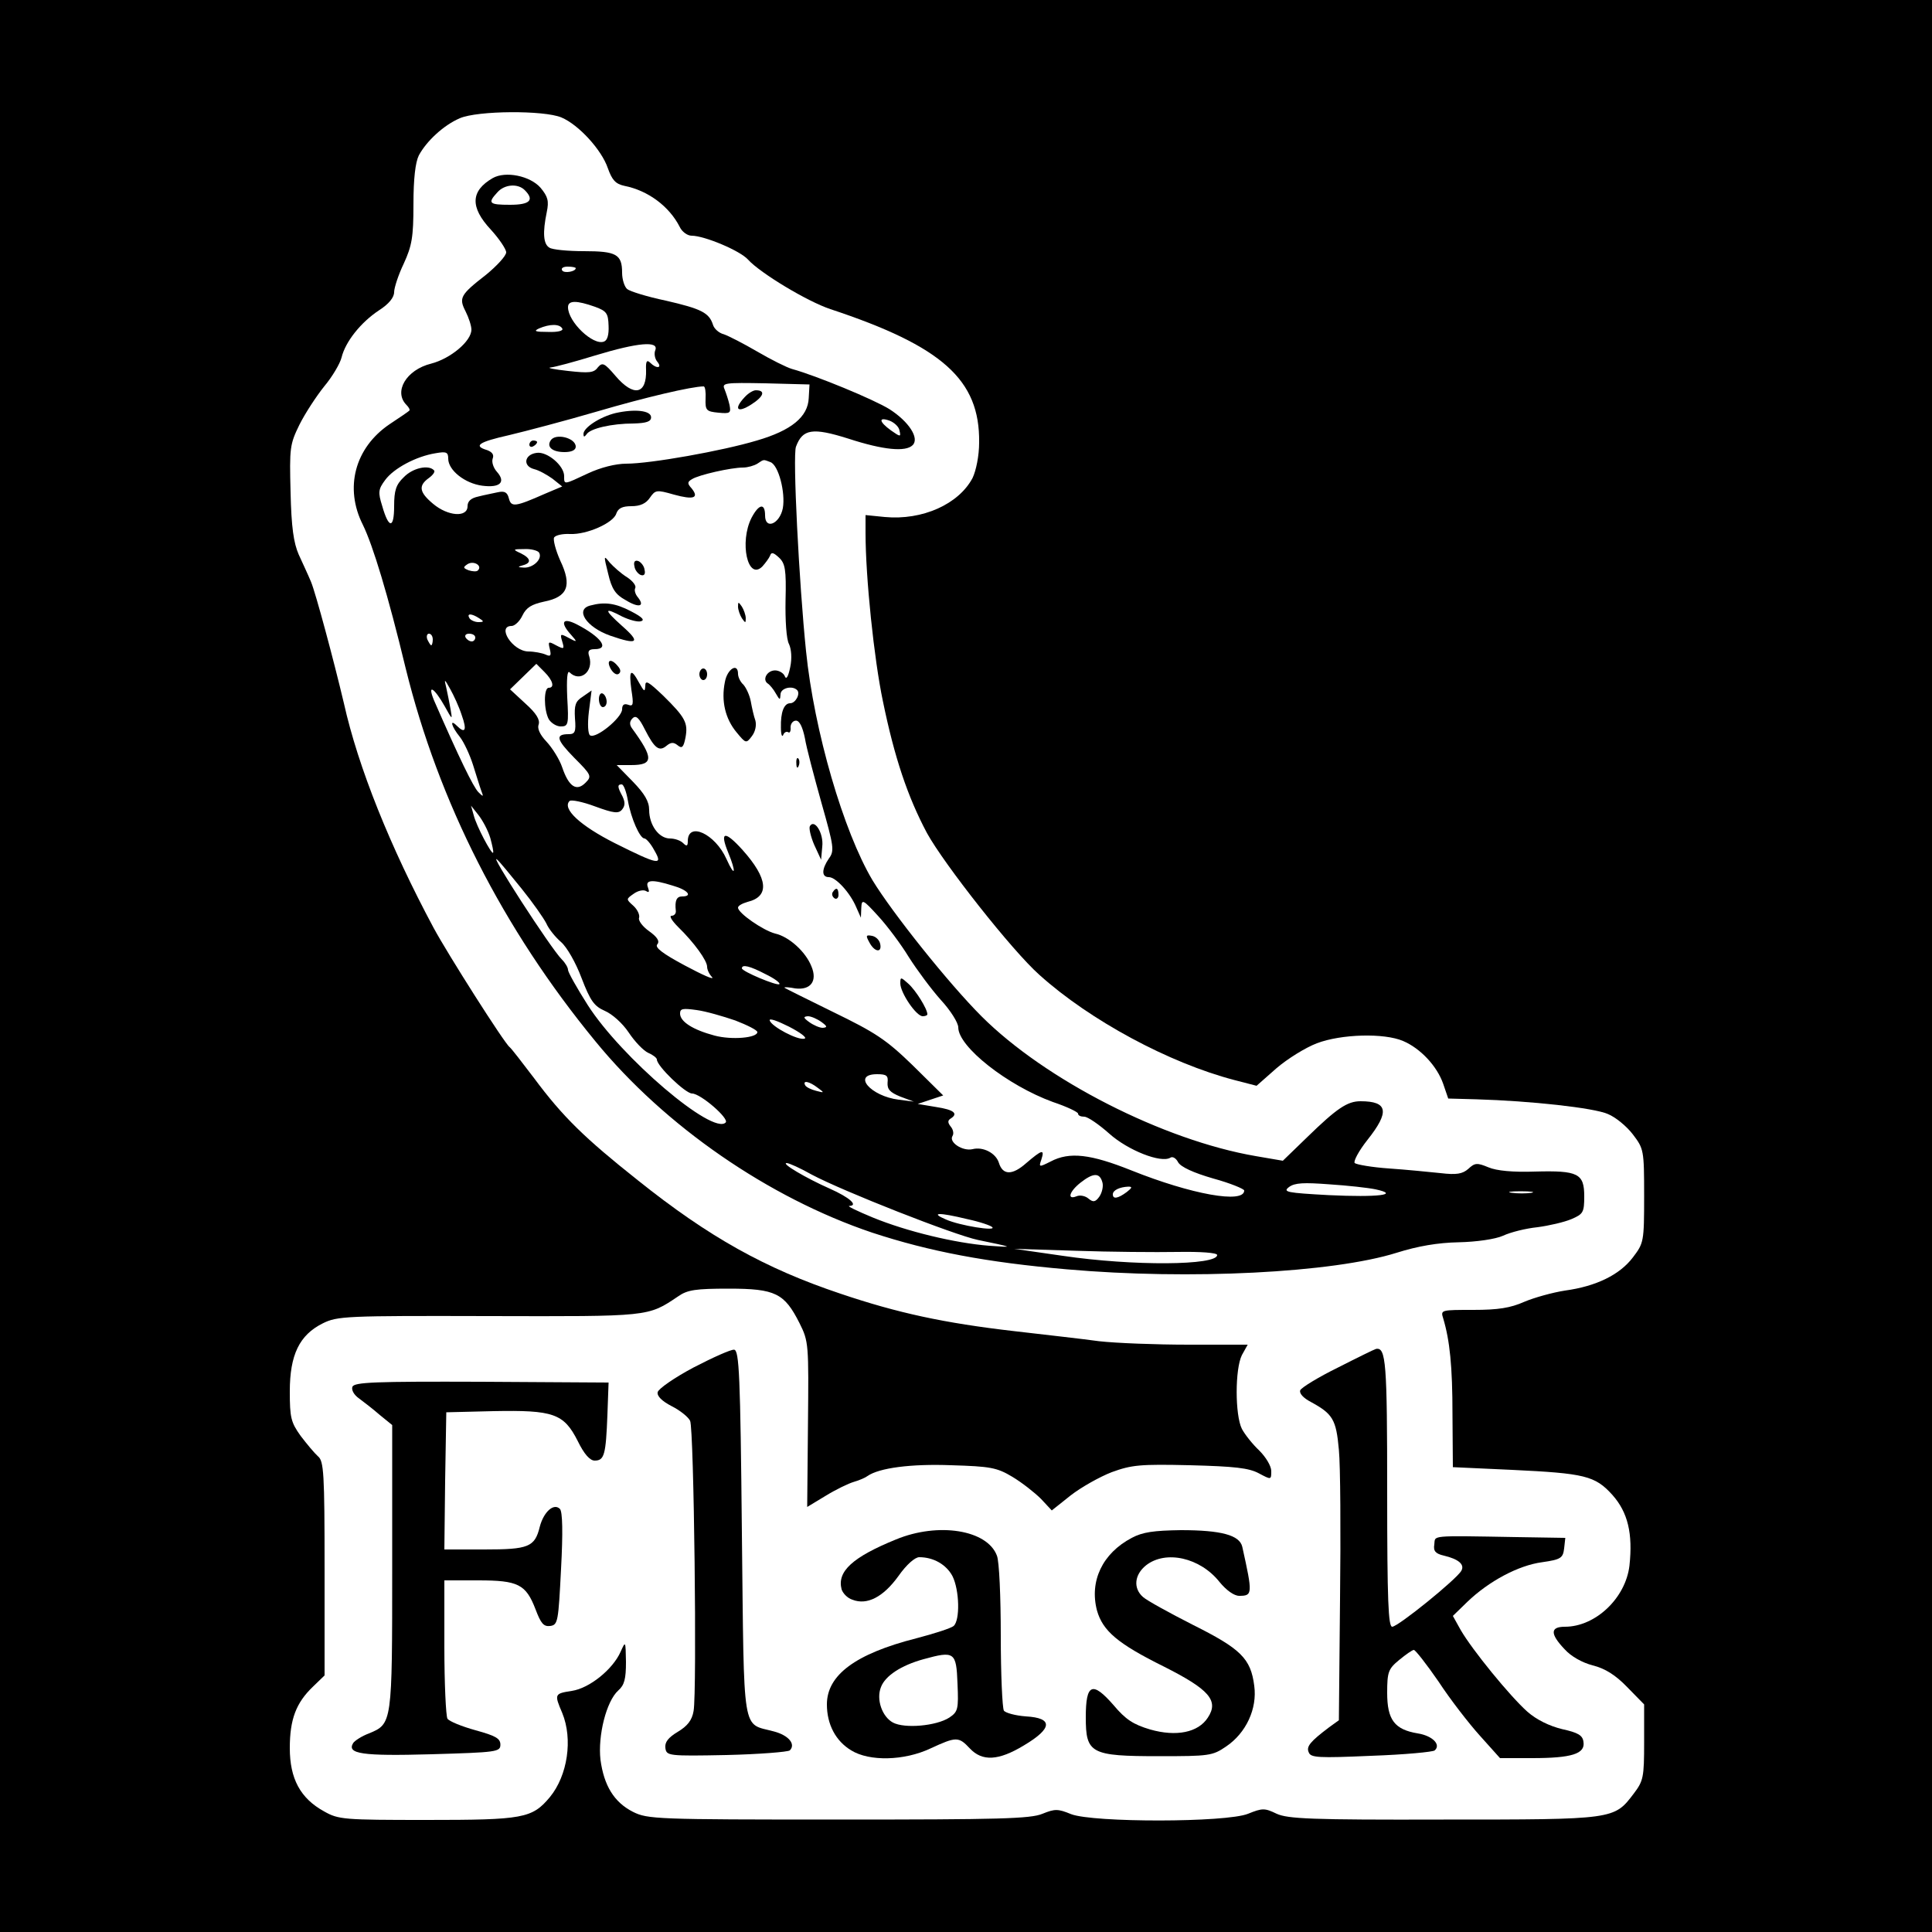 <?xml version="1.0" standalone="no"?>
<!DOCTYPE svg PUBLIC "-//W3C//DTD SVG 20010904//EN"
 "http://www.w3.org/TR/2001/REC-SVG-20010904/DTD/svg10.dtd">
<svg version="1.0" xmlns="http://www.w3.org/2000/svg"
 width="500pt" height="500pt" viewBox="0 0 500 500"
 preserveAspectRatio="xMidYMid meet">

<g transform="translate(0,500) scale(0.1,-0.1)"
fill="#000000" stroke="none">
<path d="M0 2500 l0 -2500 2500 0 2500 0 0 2500 0 2500 -2500 0 -2500 0 0
-2500z m1453 2196 c45 -19 104 -84 120 -131 11 -31 20 -41 43 -46 61 -12 116
-53 143 -106 6 -13 20 -23 31 -23 33 0 126 -39 146 -62 32 -35 153 -108 213
-128 290 -96 387 -183 385 -345 0 -35 -8 -73 -17 -92 -36 -68 -130 -110 -227
-101 l-50 5 0 -46 c0 -115 22 -327 45 -436 30 -146 64 -247 114 -341 44 -80
220 -304 291 -367 131 -118 336 -228 504 -272 l58 -15 51 45 c29 25 76 54 105
65 63 24 174 27 223 6 45 -19 88 -65 104 -111 l13 -38 73 -2 c139 -4 304 -22
340 -38 20 -8 49 -32 65 -53 28 -37 29 -40 29 -159 0 -119 -1 -122 -29 -159
-34 -45 -95 -75 -176 -86 -32 -5 -79 -18 -105 -29 -36 -16 -68 -21 -132 -21
-84 0 -85 0 -78 -22 17 -57 24 -123 24 -249 l1 -136 153 -7 c188 -9 215 -15
260 -65 40 -45 53 -100 44 -183 -10 -84 -88 -158 -167 -158 -38 0 -39 -18 -1
-58 17 -19 46 -35 73 -42 32 -8 59 -25 89 -56 l44 -45 0 -98 c0 -91 -2 -100
-27 -133 -51 -67 -49 -67 -492 -67 -344 -1 -403 2 -432 15 -31 15 -37 15 -74
0 -57 -23 -401 -23 -458 -1 -34 14 -42 14 -74 1 -31 -13 -112 -15 -528 -15
-472 0 -494 1 -532 20 -49 25 -75 68 -84 135 -7 62 15 151 46 179 16 14 20 30
20 74 -1 55 -1 55 -14 26 -20 -45 -80 -94 -126 -101 -45 -7 -46 -8 -25 -57 28
-68 14 -162 -32 -218 -46 -55 -69 -59 -319 -59 -214 0 -228 1 -265 22 -62 34
-89 85 -89 164 0 74 16 117 60 159 l30 29 0 277 c0 246 -2 278 -17 290 -9 8
-29 32 -45 53 -25 35 -28 47 -28 115 0 95 25 146 85 176 38 19 59 20 430 19
418 -1 411 -2 490 51 24 17 46 20 131 20 121 0 144 -12 183 -89 24 -48 24 -54
22 -263 l-2 -213 48 29 c26 16 59 32 73 36 14 4 30 11 35 15 30 21 112 32 217
28 101 -3 118 -6 158 -30 25 -15 58 -41 74 -57 l28 -30 49 39 c27 21 75 48
106 60 52 19 74 21 203 18 115 -3 152 -7 178 -21 32 -17 32 -17 32 6 0 13 -14
36 -31 53 -17 16 -37 41 -45 56 -18 36 -18 155 0 191 l15 27 -153 0 c-84 0
-188 4 -232 9 -43 6 -142 17 -219 26 -182 21 -302 47 -450 97 -194 65 -340
146 -525 294 -136 108 -193 163 -268 264 -31 41 -59 77 -63 80 -13 9 -161 242
-197 309 -112 209 -195 415 -232 581 -27 114 -73 285 -85 314 -7 17 -22 49
-32 71 -13 30 -19 70 -21 161 -3 115 -2 124 23 175 15 30 44 74 64 99 21 25
41 59 45 75 10 41 50 91 97 122 25 16 39 33 39 47 0 11 11 45 25 74 21 46 25
68 25 153 0 67 5 109 14 127 20 37 64 78 106 96 46 20 218 21 263 2z"/>
<path d="M1275 4539 c-57 -33 -59 -75 -5 -133 22 -24 40 -51 40 -59 0 -9 -24
-35 -52 -58 -67 -52 -71 -60 -53 -95 8 -16 15 -37 15 -47 0 -30 -54 -75 -104
-88 -65 -16 -98 -73 -64 -107 6 -6 10 -13 7 -15 -2 -2 -25 -18 -51 -35 -90
-61 -117 -165 -69 -260 26 -53 65 -181 111 -372 85 -345 251 -673 491 -965
180 -220 449 -405 716 -495 149 -49 297 -77 504 -95 317 -28 689 -9 854 43 54
17 106 26 160 27 46 1 95 8 115 17 19 9 59 19 89 22 30 4 69 13 88 21 30 13
33 17 33 59 0 59 -16 67 -127 64 -57 -2 -100 2 -121 11 -29 12 -35 12 -52 -4
-15 -13 -30 -16 -72 -11 -29 3 -89 9 -133 12 -44 3 -84 10 -89 14 -4 4 10 31
33 60 58 73 53 100 -18 100 -34 0 -61 -18 -138 -93 l-63 -61 -70 12 c-239 41
-545 197 -710 362 -85 85 -231 268 -282 352 -75 126 -151 386 -172 593 -18
175 -35 507 -26 529 17 46 43 50 135 21 92 -30 149 -35 167 -17 18 18 -10 61
-60 93 -40 25 -190 87 -252 104 -14 4 -54 24 -90 45 -36 21 -75 41 -87 45 -12
3 -25 14 -28 25 -10 31 -31 41 -122 62 -48 10 -93 24 -100 30 -7 6 -13 25 -13
42 0 48 -15 56 -99 56 -42 0 -82 4 -89 9 -16 9 -18 39 -7 92 6 29 3 40 -16 63
-27 31 -91 44 -124 25z m83 -31 c26 -26 13 -38 -38 -38 -54 0 -59 4 -33 32 18
21 53 24 71 6z m132 -202 c0 -9 -30 -14 -35 -6 -4 6 3 10 14 10 12 0 21 -2 21
-4z m50 -100 c30 -11 34 -17 35 -49 1 -23 -3 -38 -12 -41 -28 -11 -93 51 -93
89 0 18 22 18 70 1z m-85 -56 c4 -6 -11 -10 -37 -9 -33 0 -38 2 -23 9 28 12
53 12 60 0z m241 -56 c-4 -9 -1 -23 5 -30 14 -17 -2 -19 -18 -3 -9 9 -12 4
-11 -18 2 -64 -32 -71 -79 -16 -29 34 -34 36 -46 22 -10 -14 -23 -15 -77 -9
-36 4 -56 8 -45 9 11 1 63 15 115 31 112 34 165 38 156 14z m397 -124 c-2 -49
-45 -84 -134 -110 -90 -27 -276 -60 -338 -60 -28 0 -67 -10 -99 -25 -64 -30
-62 -30 -62 -7 0 27 -44 64 -71 60 -32 -4 -37 -34 -7 -42 13 -3 34 -15 48 -25
l25 -20 -45 -19 c-77 -34 -87 -35 -93 -12 -4 16 -11 20 -29 16 -13 -3 -35 -7
-50 -11 -19 -4 -28 -12 -28 -25 0 -30 -51 -26 -89 6 -36 30 -39 47 -11 67 11
8 17 17 13 20 -14 15 -55 6 -78 -18 -20 -19 -25 -34 -25 -75 0 -59 -14 -59
-31 1 -11 35 -10 43 8 67 22 30 80 61 130 69 28 5 33 3 33 -14 0 -30 43 -64
88 -70 46 -6 62 9 38 36 -9 10 -14 25 -11 34 4 10 -1 17 -14 22 -37 11 -23 21
57 39 42 10 145 37 227 61 126 37 246 65 276 65 4 0 6 -15 5 -32 -1 -30 2 -33
33 -36 31 -3 33 -1 29 20 -3 13 -9 31 -13 41 -7 16 0 17 106 15 l114 -3 -2
-35z m235 -85 c4 -16 2 -16 -22 1 -32 23 -33 36 -3 25 12 -5 24 -16 25 -26z
m-334 -81 c21 -8 39 -79 32 -119 -8 -41 -46 -57 -46 -19 0 33 -16 30 -35 -6
-32 -63 -10 -164 28 -126 8 9 17 21 20 28 3 10 9 8 23 -5 16 -15 19 -31 17
-110 -1 -51 2 -102 9 -114 6 -13 8 -37 3 -60 -5 -24 -10 -33 -14 -23 -3 8 -15
15 -25 15 -21 0 -34 -24 -19 -34 5 -3 15 -15 21 -26 10 -17 11 -18 12 -2 0 16
30 24 43 11 9 -9 -4 -34 -18 -34 -16 0 -25 -23 -24 -63 0 -18 3 -26 6 -19 2 6
8 10 13 7 4 -3 7 3 6 13 0 9 6 17 14 17 9 0 17 -16 23 -45 4 -25 24 -100 43
-168 32 -113 34 -124 19 -144 -19 -28 -19 -48 0 -48 18 0 55 -40 71 -78 l12
-27 1 25 c1 24 4 23 44 -21 23 -25 59 -73 79 -106 21 -33 58 -83 83 -111 25
-27 45 -59 45 -71 0 -50 127 -150 245 -193 36 -12 65 -26 65 -30 0 -5 7 -8 16
-8 9 0 38 -20 65 -44 48 -43 134 -77 158 -62 6 4 15 -2 20 -12 7 -12 39 -27
91 -42 44 -12 80 -27 80 -31 0 -35 -137 -10 -292 52 -105 42 -160 49 -209 23
-30 -15 -31 -15 -24 5 9 28 2 26 -39 -9 -36 -32 -61 -32 -71 1 -8 25 -41 42
-68 35 -26 -6 -62 18 -52 34 4 6 2 17 -5 25 -7 9 -8 15 0 20 21 13 9 23 -37
30 l-48 8 33 11 33 11 -79 78 c-69 67 -97 85 -206 138 -69 34 -126 62 -126 63
0 2 13 1 28 -2 40 -5 58 19 42 57 -15 38 -58 77 -94 85 -31 8 -96 53 -96 67 0
5 11 11 25 15 57 14 53 60 -13 134 -46 51 -60 49 -38 -5 22 -53 19 -69 -4 -18
-29 65 -100 98 -100 46 0 -13 -3 -14 -12 -5 -7 7 -22 12 -34 12 -29 0 -54 35
-54 74 0 22 -12 42 -42 73 l-42 43 37 0 c59 0 59 18 2 96 -6 9 -6 17 2 25 9 9
17 1 32 -29 25 -49 37 -58 56 -42 11 9 18 10 29 1 11 -9 15 -5 20 20 7 38 0
52 -58 109 -38 36 -46 41 -46 25 -1 -17 -3 -15 -16 8 -21 39 -27 34 -20 -18 6
-38 5 -44 -8 -39 -11 4 -16 0 -16 -12 -1 -22 -68 -77 -83 -67 -5 3 -7 28 -3
61 l7 55 -23 -16 c-19 -12 -22 -22 -20 -56 3 -35 0 -41 -16 -41 -36 0 -32 -14
14 -61 45 -45 46 -48 29 -65 -23 -23 -43 -10 -60 40 -7 21 -26 51 -41 67 -17
18 -24 34 -20 44 4 12 -6 29 -34 54 l-40 37 34 33 34 33 21 -21 c22 -22 27
-41 11 -41 -13 0 -13 -56 0 -81 6 -10 20 -19 31 -19 20 0 21 5 17 75 -2 48 0
71 6 65 27 -27 63 2 51 41 -5 14 -1 19 14 19 40 0 16 32 -46 64 -37 19 -45 6
-15 -27 17 -19 16 -20 -6 -8 -22 12 -23 11 -17 -9 6 -20 5 -21 -16 -10 -20 11
-21 10 -16 -10 4 -17 2 -20 -11 -14 -9 4 -30 8 -45 8 -41 1 -82 66 -43 66 8 0
21 12 28 27 10 21 24 29 56 36 61 12 73 41 42 106 -12 27 -19 54 -16 60 4 6
22 10 41 9 44 -2 113 29 120 53 5 14 16 19 39 19 23 0 38 7 48 22 14 20 17 21
62 8 51 -14 66 -9 46 16 -12 13 -11 17 1 24 17 11 101 30 132 30 12 0 29 5 37
10 18 12 15 11 34 4z m-599 -234 c10 -16 -15 -40 -39 -39 -17 1 -17 2 -3 6 23
6 21 18 -5 31 -22 10 -21 11 9 11 17 1 35 -4 38 -9z m-158 -46 c-3 -4 -14 -3
-24 0 -15 6 -15 8 -3 16 16 10 39 -4 27 -16z m3 -124 c13 -8 13 -10 -2 -10 -9
0 -20 5 -23 10 -8 13 5 13 25 0z m-120 -55 c0 -8 -2 -15 -4 -15 -2 0 -6 7 -10
15 -3 8 -1 15 4 15 6 0 10 -7 10 -15z m110 5 c0 -5 -4 -10 -9 -10 -6 0 -13 5
-16 10 -3 6 1 10 9 10 9 0 16 -4 16 -10z m-35 -201 c14 -39 9 -49 -13 -27 -19
19 -14 -2 8 -29 11 -14 26 -47 34 -72 8 -25 17 -55 21 -66 7 -18 6 -18 -7 -5
-13 13 -50 89 -115 238 -18 44 1 32 28 -16 20 -36 20 -36 15 -7 -3 17 -8 41
-11 55 -6 24 -5 24 10 -3 9 -16 23 -46 30 -68z m430 -221 c8 -46 31 -98 43
-98 4 0 16 -13 25 -30 24 -41 12 -39 -102 18 -89 45 -137 89 -117 109 4 4 34
-2 66 -14 49 -18 61 -19 70 -8 8 10 8 19 1 34 -13 24 -14 31 -2 31 5 0 12 -19
16 -42z m-356 -97 c5 -19 9 -36 7 -38 -4 -4 -43 69 -50 97 l-7 25 19 -24 c11
-14 25 -40 31 -60z m81 -131 c29 -36 57 -76 64 -90 6 -14 23 -35 38 -48 15
-13 38 -53 53 -93 23 -60 33 -73 60 -85 19 -8 46 -32 62 -56 16 -24 38 -47 51
-53 12 -5 22 -13 22 -17 0 -17 74 -88 91 -88 22 0 97 -65 87 -75 -33 -34 -270
168 -357 304 -28 44 -51 85 -51 91 0 6 -7 18 -16 27 -29 29 -193 283 -167 258
6 -5 34 -39 63 -75z m391 8 c39 -11 53 -28 24 -28 -14 0 -19 -11 -16 -37 1 -7
-4 -13 -11 -13 -7 0 1 -13 17 -29 42 -41 75 -87 75 -103 0 -8 6 -20 13 -27 6
-8 -25 6 -70 30 -58 31 -79 47 -72 55 7 8 0 19 -21 34 -17 12 -29 28 -26 35 2
7 -4 21 -15 31 -19 17 -19 17 1 31 11 8 25 11 32 7 8 -5 9 -2 5 9 -8 20 10 22
64 5z m240 -229 c23 -11 39 -23 36 -26 -6 -5 -97 33 -97 41 0 11 21 6 61 -15z
m-78 -120 c31 -12 57 -25 57 -30 0 -15 -66 -21 -111 -9 -56 15 -89 36 -89 57
0 13 7 14 43 9 23 -3 68 -16 100 -27z m179 -47 c-17 -5 -85 31 -90 47 -2 7 20
-1 50 -16 29 -15 48 -29 40 -31z m44 43 c15 -11 16 -14 3 -15 -8 0 -24 7 -35
15 -15 11 -16 14 -3 15 8 0 24 -7 35 -15z m171 -157 c-1 -17 6 -25 33 -36 l35
-13 -39 5 c-73 9 -122 66 -56 66 25 0 29 -4 27 -22z m-181 -13 c18 -13 18 -14
-4 -8 -12 3 -25 9 -28 14 -8 14 10 11 32 -6z m-15 -225 c81 -43 368 -156 430
-169 92 -19 96 -20 29 -15 -89 7 -213 37 -301 73 -41 17 -68 30 -61 30 24 1 1
22 -51 45 -61 27 -127 66 -111 66 6 0 35 -13 65 -30z m752 -20 c3 -10 -1 -27
-8 -37 -10 -14 -16 -15 -28 -5 -8 7 -22 10 -31 6 -25 -10 -19 12 10 35 33 26
50 27 57 1z m707 -18 c65 -14 6 -21 -121 -15 -109 6 -120 8 -103 21 15 11 38
12 104 7 47 -3 101 -9 120 -13z m-644 -7 c-23 -17 -36 -19 -36 -6 0 11 18 19
40 20 11 0 10 -3 -4 -14z m1047 -2 c-13 -2 -35 -2 -50 0 -16 2 -5 4 22 4 28 0
40 -2 28 -4z m-1460 -68 c33 -7 62 -17 65 -21 11 -11 -84 4 -120 20 -42 18
-19 19 55 1z m545 -85 c59 1 102 -2 102 -8 0 -27 -217 -29 -400 -2 l-125 18
160 -5 c88 -3 206 -4 263 -3z"/>
<path d="M1927 3972 c-29 -31 -19 -42 17 -19 33 21 38 37 12 37 -7 0 -20 -8
-29 -18z"/>
<path d="M1593 3931 c-41 -10 -83 -38 -83 -54 0 -8 2 -9 8 -1 9 15 65 28 122
28 33 1 45 5 45 16 0 18 -43 22 -92 11z"/>
<path d="M1425 3860 c-11 -17 5 -30 36 -30 18 0 29 5 29 14 0 23 -53 36 -65
16z"/>
<path d="M1370 3849 c0 -5 5 -7 10 -4 6 3 10 8 10 11 0 2 -4 4 -10 4 -5 0 -10
-5 -10 -11z"/>
<path d="M1574 3515 c9 -39 19 -54 45 -68 34 -21 51 -17 32 7 -7 8 -10 19 -7
24 3 6 -6 18 -21 28 -15 9 -35 27 -45 38 -16 20 -16 19 -4 -29z"/>
<path d="M1642 3534 c1 -9 9 -19 16 -22 9 -3 13 2 10 14 -1 9 -9 19 -16 22 -9
3 -13 -2 -10 -14z"/>
<path d="M1528 3433 c-41 -10 -11 -56 51 -78 72 -25 80 -18 31 25 -48 43 -48
50 1 24 17 -8 38 -14 47 -12 12 3 4 11 -25 26 -40 21 -68 25 -105 15z"/>
<path d="M1910 3430 c0 -8 5 -22 10 -30 9 -13 10 -13 10 0 0 8 -5 22 -10 30
-9 13 -10 13 -10 0z"/>
<path d="M1580 3270 c6 -11 15 -18 21 -14 6 4 6 11 -2 20 -17 21 -31 17 -19
-6z"/>
<path d="M1810 3255 c0 -8 5 -15 10 -15 6 0 10 7 10 15 0 8 -4 15 -10 15 -5 0
-10 -7 -10 -15z"/>
<path d="M1876 3235 c-10 -49 1 -95 30 -130 24 -29 25 -30 40 -10 9 12 12 28
9 40 -4 11 -9 33 -12 50 -3 16 -12 35 -19 43 -8 7 -14 20 -14 28 0 30 -28 13
-34 -21z"/>
<path d="M1550 3191 c0 -12 5 -21 10 -21 6 0 10 6 10 14 0 8 -4 18 -10 21 -5
3 -10 -3 -10 -14z"/>
<path d="M2061 3024 c0 -11 3 -14 6 -6 3 7 2 16 -1 19 -3 4 -6 -2 -5 -13z"/>
<path d="M2096 2862 c-3 -5 2 -27 11 -48 l18 -39 3 34 c4 34 -20 73 -32 53z"/>
<path d="M2155 2691 c-3 -5 -1 -12 5 -16 5 -3 10 1 10 9 0 18 -6 21 -15 7z"/>
<path d="M2250 2561 c13 -25 33 -28 28 -4 -2 10 -11 19 -21 21 -16 3 -17 1 -7
-17z"/>
<path d="M2330 2455 c0 -24 41 -85 58 -85 6 0 12 2 12 5 0 14 -30 62 -49 79
-20 18 -21 18 -21 1z"/>
<path d="M1795 1461 c-49 -26 -91 -55 -93 -64 -2 -10 11 -23 36 -36 22 -11 43
-28 48 -38 10 -21 18 -702 9 -751 -4 -24 -16 -39 -41 -54 -25 -15 -34 -27 -32
-42 3 -20 7 -21 158 -18 85 2 159 8 164 12 16 16 -3 39 -41 49 -84 23 -77 -20
-83 513 -4 410 -7 473 -20 475 -8 1 -55 -20 -105 -46z"/>
<path d="M3463 1461 c-51 -25 -95 -52 -98 -59 -3 -8 8 -20 27 -30 57 -31 66
-45 73 -124 4 -40 5 -214 3 -386 l-3 -314 -25 -18 c-49 -37 -60 -50 -53 -65 5
-14 25 -15 162 -9 86 3 160 10 164 14 17 15 -6 38 -44 44 -60 10 -79 35 -79
105 0 54 3 62 31 85 17 14 34 26 38 26 4 0 33 -37 64 -82 30 -46 79 -109 107
-140 l52 -58 83 0 c102 0 138 11 133 42 -2 17 -14 24 -55 33 -33 8 -66 24 -90
45 -45 40 -143 160 -173 212 l-20 36 37 36 c56 54 133 95 194 103 49 7 54 11
57 36 l3 27 -125 2 c-230 4 -211 5 -214 -19 -3 -17 3 -24 25 -29 38 -9 54 -23
45 -39 -12 -22 -164 -145 -179 -145 -10 0 -13 66 -13 348 0 336 -3 376 -29
371 -4 -1 -47 -22 -98 -48z"/>
<path d="M912 1411 c-3 -8 4 -21 17 -30 12 -9 37 -28 54 -43 l32 -26 0 -369
c0 -404 0 -404 -60 -429 -19 -7 -37 -19 -41 -25 -17 -28 23 -34 202 -29 170 5
179 6 179 25 0 16 -13 23 -64 37 -36 10 -68 23 -73 30 -4 7 -8 91 -8 186 l0
172 88 0 c103 0 123 -10 148 -75 14 -37 21 -45 38 -43 20 3 21 11 28 148 5 93
4 148 -3 155 -16 16 -42 -8 -52 -46 -13 -53 -29 -59 -144 -59 l-103 0 2 178 3
177 122 3 c155 3 182 -6 218 -77 17 -35 32 -51 44 -51 25 0 29 15 33 119 l3
83 -329 2 c-276 1 -329 -1 -334 -13z"/>
<path d="M2319 1016 c-113 -46 -153 -83 -141 -129 3 -10 15 -23 28 -27 38 -15
80 7 119 61 21 30 43 49 54 49 37 0 70 -19 86 -49 18 -36 20 -114 3 -129 -7
-6 -51 -20 -97 -32 -157 -40 -231 -95 -231 -171 0 -52 23 -95 63 -119 47 -29
137 -27 205 5 67 31 73 31 102 0 32 -34 74 -32 140 8 74 44 76 71 5 75 -27 2
-53 9 -57 15 -4 7 -8 94 -8 194 0 100 -4 193 -10 207 -25 67 -152 87 -261 42z
m159 -373 c3 -67 1 -73 -21 -88 -34 -22 -116 -29 -146 -13 -28 15 -44 60 -31
92 11 29 52 56 110 72 80 22 85 19 88 -63z"/>
<path d="M2929 1020 c-76 -40 -110 -112 -90 -188 15 -53 54 -86 173 -145 117
-59 143 -88 114 -132 -25 -39 -82 -50 -149 -31 -44 13 -64 26 -95 63 -55 63
-72 56 -72 -31 0 -94 12 -101 190 -101 129 0 138 1 173 25 52 35 81 98 73 157
-9 71 -35 96 -159 158 -61 31 -119 63 -129 72 -26 23 -22 58 8 82 51 40 140
20 190 -43 18 -22 38 -36 51 -36 35 0 35 5 8 127 -7 30 -54 43 -159 43 -70 -1
-99 -5 -127 -20z"/>
</g>
</svg>
